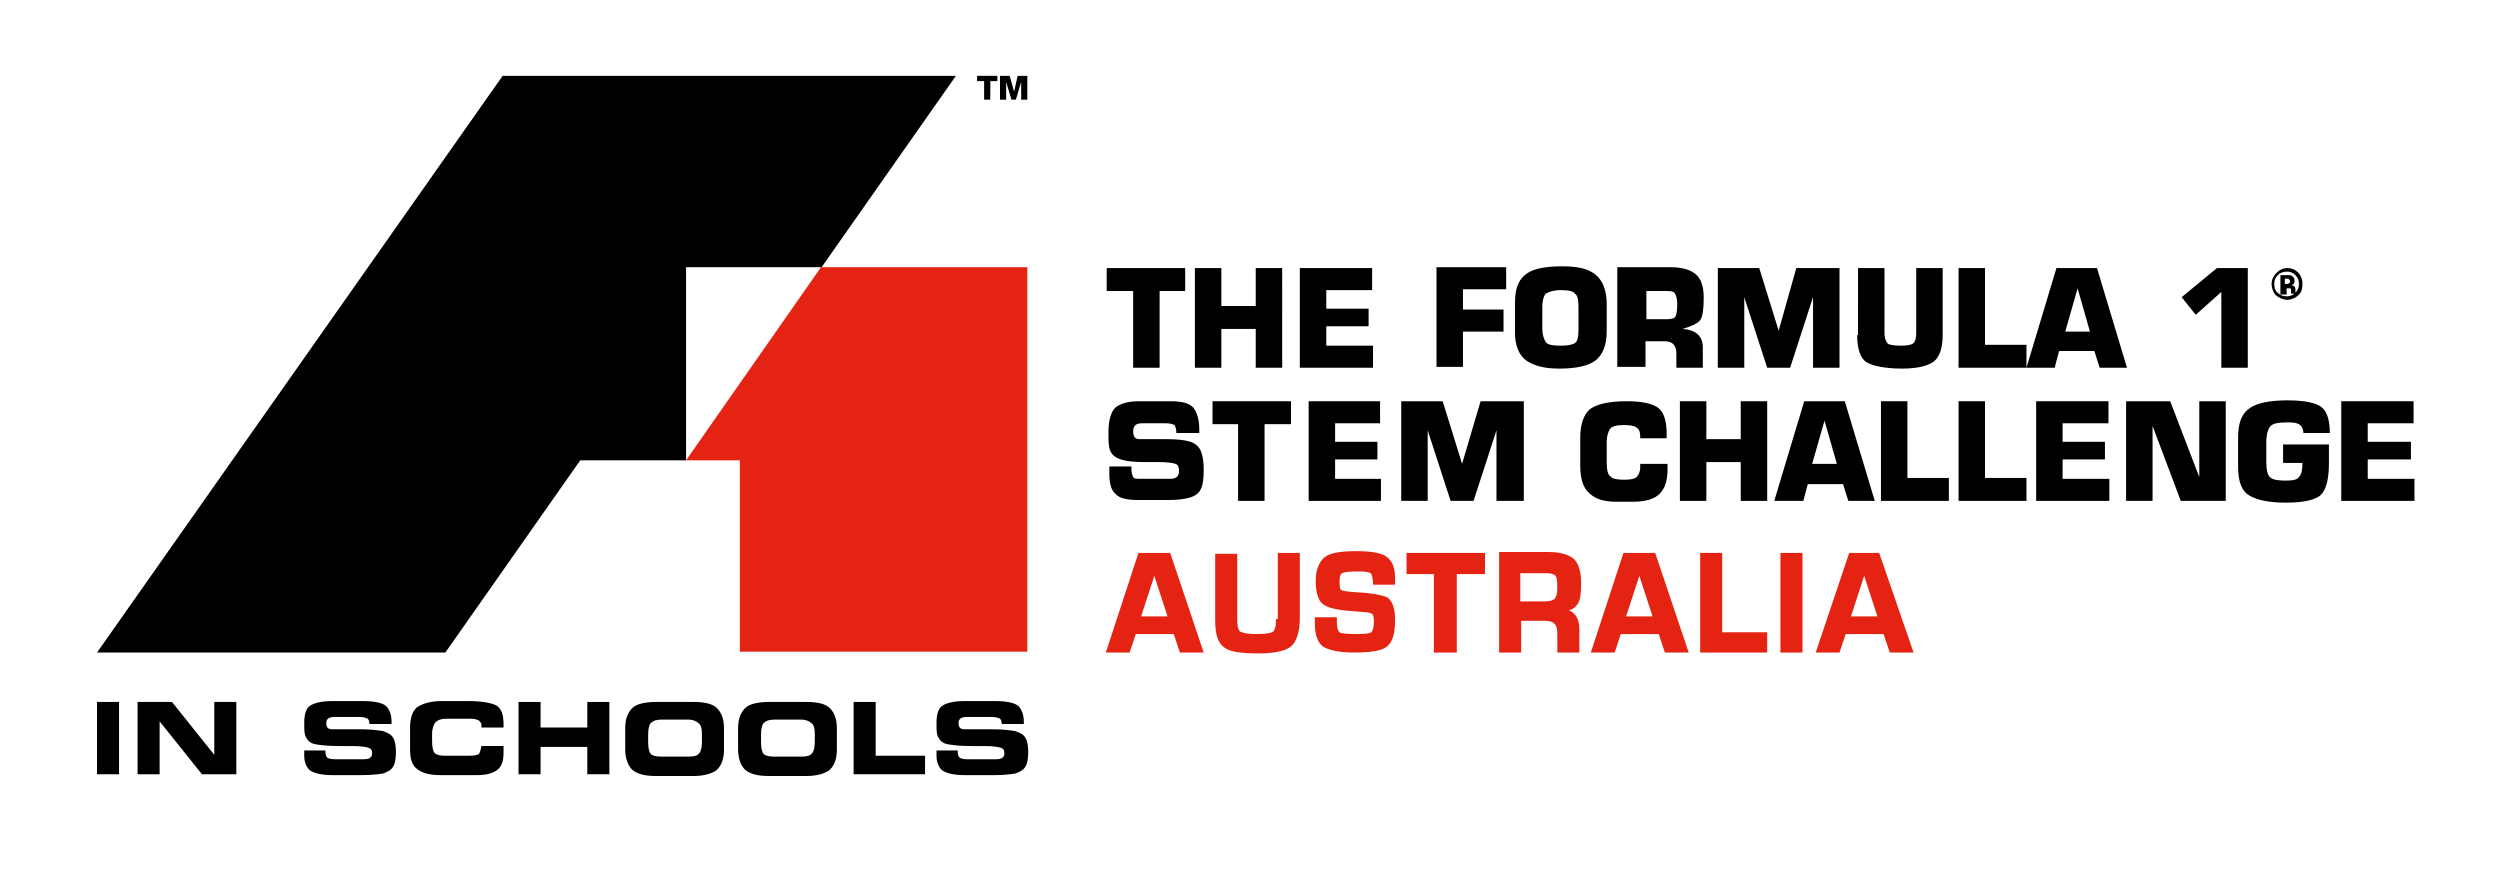 <?xml version="1.0" encoding="utf-8"?>
<!-- Generator: Adobe Illustrator 17.1.0, SVG Export Plug-In . SVG Version: 6.00 Build 0)  -->
<!DOCTYPE svg PUBLIC "-//W3C//DTD SVG 1.1//EN" "http://www.w3.org/Graphics/SVG/1.1/DTD/svg11.dtd">
<svg version="1.1" id="Layer_1" xmlns="http://www.w3.org/2000/svg" xmlns:xlink="http://www.w3.org/1999/xlink" x="0px" y="0px"
	 viewBox="0 0 283.5 99.2" enable-background="new 0 0 283.5 99.2" xml:space="preserve">
<g>
	<g>
		<polygon points="105.3,8.6 108.4,8.6 93.1,30.4 93.2,30.3 77.8,30.3 77.8,52.2 65.8,52.2 50.5,74 11,74 57,8.6 105.3,8.6 		"/>
		<polygon points="11,79.6 13.5,79.6 13.5,87.8 11,87.8 11,79.6 		"/>
		<polygon points="15.6,79.6 19.5,79.6 24.3,85.6 24.3,85.6 24.3,79.6 26.8,79.6 26.8,87.8 22.9,87.8 18.1,81.8 18.1,81.8 
			18.1,87.8 15.6,87.8 15.6,79.6 		"/>
		<path d="M36.9,85.2c0,0.4,0.1,0.6,0.2,0.7c0.1,0.1,0.4,0.2,0.9,0.2h3.2c0.7,0,1-0.2,1-0.7c0-0.3-0.1-0.5-0.4-0.6
			c-0.3-0.1-0.9-0.2-1.9-0.2h-1.5c-1.2,0-2.1-0.1-2.6-0.2c-0.6-0.1-0.9-0.4-1.1-0.8c-0.2-0.3-0.2-0.8-0.2-1.6c0-1,0.2-1.7,0.7-2
			c0.5-0.3,1.3-0.5,2.5-0.5h3.5c1.2,0,2.1,0.2,2.5,0.5s0.7,1,0.7,1.8v0.3h-2.5c0-0.3-0.1-0.5-0.2-0.6c-0.2-0.1-0.5-0.2-1-0.2H38
			c-0.7,0-1,0.2-1,0.7s0.2,0.7,0.7,0.7c0.5,0,0.9,0,1.4,0h1.7c1.2,0,2,0.1,2.6,0.2c0.6,0.2,1,0.4,1.2,0.8c0.2,0.3,0.3,0.9,0.3,1.6
			c0,0.7-0.1,1.3-0.3,1.6c-0.2,0.4-0.6,0.6-1.1,0.8c-0.5,0.1-1.4,0.2-2.5,0.2h-3.3c-1.2,0-2-0.2-2.5-0.5c-0.4-0.3-0.7-0.9-0.7-1.7
			v-0.6H36.9L36.9,85.2z"/>
		<path d="M54.6,84.6h2.5v0.8c0,0.9-0.2,1.5-0.7,1.9c-0.5,0.4-1.3,0.6-2.3,0.6h-4.1c-1.2,0-2.1-0.2-2.7-0.7
			c-0.6-0.4-0.8-1.2-0.8-2.3v-2.4c0-1.1,0.3-1.9,0.8-2.3c0.6-0.4,1.5-0.7,2.8-0.7h3c1.5,0,2.6,0.2,3.2,0.5c0.6,0.4,0.8,1.1,0.8,2.1
			l0,0.4h-2.5l0-0.2c0-0.3-0.1-0.4-0.3-0.6c-0.2-0.1-0.5-0.2-0.9-0.2h-2.7c-0.6,0-1,0.1-1.3,0.4c-0.2,0.2-0.4,0.7-0.4,1.3v0.8
			c0,0.7,0.1,1.2,0.3,1.4c0.2,0.2,0.6,0.3,1.2,0.3h2.7c0.6,0,1-0.1,1.1-0.2C54.4,85.4,54.5,85.1,54.6,84.6L54.6,84.6z"/>
		<polygon points="58.8,79.6 61.3,79.6 61.3,82.5 66.6,82.5 66.6,79.6 69.1,79.6 69.1,87.8 66.6,87.8 66.6,84.7 61.3,84.7 
			61.3,87.8 58.8,87.8 58.8,79.6 		"/>
		<path d="M73.5,83.3v0.8c0,0.7,0.1,1.2,0.3,1.4c0.2,0.2,0.6,0.3,1.2,0.3h3.1c0.6,0,1-0.1,1.2-0.4c0.2-0.2,0.3-0.7,0.3-1.3v-0.8
			c0-0.7-0.1-1.1-0.4-1.3c-0.2-0.2-0.6-0.4-1.2-0.4h-2.9c-0.6,0-1,0.1-1.3,0.4C73.6,82.2,73.5,82.7,73.5,83.3L73.5,83.3z M70.9,85
			v-2.4c0-1.1,0.3-1.8,0.8-2.3c0.5-0.5,1.5-0.7,2.8-0.7h4.1c1.3,0,2.2,0.2,2.7,0.7c0.5,0.5,0.8,1.2,0.8,2.3V85
			c0,1.1-0.3,1.8-0.8,2.3c-0.5,0.4-1.4,0.7-2.7,0.7h-4.2c-1.2,0-2.1-0.2-2.7-0.7C71.2,86.8,70.9,86,70.9,85L70.9,85z"/>
		<path d="M86.3,83.3v0.8c0,0.7,0.1,1.2,0.3,1.4c0.2,0.2,0.6,0.3,1.2,0.3h3.1c0.6,0,1-0.1,1.2-0.4c0.2-0.2,0.3-0.7,0.3-1.3v-0.8
			c0-0.7-0.1-1.1-0.4-1.3c-0.2-0.2-0.6-0.4-1.2-0.4h-2.9c-0.6,0-1,0.1-1.3,0.4C86.4,82.2,86.3,82.7,86.3,83.3L86.3,83.3z M83.7,85
			v-2.4c0-1.1,0.3-1.8,0.8-2.3c0.5-0.5,1.5-0.7,2.8-0.7h4.1c1.3,0,2.2,0.2,2.7,0.7c0.5,0.5,0.8,1.2,0.8,2.3V85
			c0,1.1-0.3,1.8-0.8,2.3c-0.5,0.4-1.4,0.7-2.7,0.7h-4.2c-1.2,0-2.1-0.2-2.7-0.7C84,86.8,83.7,86,83.7,85L83.7,85z"/>
		<polygon points="96.8,79.6 99.3,79.6 99.3,85.7 104.9,85.7 104.9,87.8 96.8,87.8 96.8,79.6 		"/>
		<path d="M108.6,85.2c0,0.4,0.1,0.6,0.2,0.7c0.1,0.1,0.4,0.2,0.9,0.2h3.2c0.7,0,1-0.2,1-0.7c0-0.3-0.1-0.5-0.4-0.6
			c-0.3-0.1-0.9-0.2-1.9-0.2h-1.5c-1.2,0-2.1-0.1-2.6-0.2c-0.6-0.1-0.9-0.4-1.1-0.8c-0.2-0.3-0.2-0.8-0.2-1.6c0-1,0.2-1.7,0.7-2
			c0.5-0.3,1.3-0.5,2.5-0.5h3.5c1.2,0,2.1,0.2,2.5,0.5c0.4,0.3,0.7,1,0.7,1.8v0.3h-2.5c0-0.3-0.1-0.5-0.2-0.6
			c-0.2-0.1-0.5-0.2-1-0.2h-2.7c-0.7,0-1,0.2-1,0.7s0.2,0.7,0.7,0.7c0.5,0,0.9,0,1.4,0h1.7c1.2,0,2,0.1,2.6,0.2
			c0.6,0.2,1,0.4,1.2,0.8c0.2,0.3,0.3,0.9,0.3,1.6c0,0.7-0.1,1.3-0.3,1.6c-0.2,0.4-0.6,0.6-1.1,0.8c-0.5,0.1-1.4,0.2-2.5,0.2h-3.3
			c-1.2,0-2-0.2-2.5-0.5c-0.4-0.3-0.7-0.9-0.7-1.7v-0.6H108.6L108.6,85.2z"/>
		<polygon points="113.1,9.2 112.3,9.2 112.3,11.3 111.6,11.3 111.6,9.2 110.8,9.2 110.8,8.6 113.1,8.6 113.1,9.2 		"/>
		<polygon points="113.4,8.6 114.5,8.6 115,10.4 115,10.4 115.4,8.6 116.5,8.6 116.5,11.3 115.8,11.3 115.8,9.3 115.8,9.3 
			115.2,11.3 114.7,11.3 114.1,9.3 114.1,9.3 114.1,11.3 113.4,11.3 113.4,8.6 		"/>
		<polygon fill="#E42313" points="116.5,73.9 93.1,73.9 83.9,73.9 83.9,52.2 77.8,52.2 77.8,52.2 93.1,30.3 116.5,30.3 116.5,73.9 
					"/>
		<polygon points="137.5,45.5 146.4,45.5 146.4,48.1 143.4,48.1 143.4,56.8 140.4,56.8 140.4,48.1 137.5,48.1 137.5,45.5 		"/>
		<polygon points="148.4,56.8 148.4,45.5 156.5,45.5 156.5,48 151.4,48 151.4,50.1 156.2,50.1 156.2,52.1 151.4,52.1 151.4,54.3 
			156.6,54.3 156.6,56.8 148.4,56.8 		"/>
		<path d="M186,52.6h3.1v0.6c0,1.3-0.3,2.2-0.9,2.8c-0.6,0.6-1.6,0.9-3.1,0.9h-1.8c-1.4,0-2.4-0.3-3.1-1c-0.7-0.6-1-1.7-1-3.1v-3.2
			c0-1.5,0.4-2.6,1.1-3.2c0.8-0.6,2.2-0.9,4.2-0.9c1.8,0,3,0.3,3.6,0.8c0.6,0.5,0.9,1.5,0.9,2.9v0.5H186v-0.2c0-0.5-0.1-0.8-0.4-1
			c-0.2-0.2-0.7-0.3-1.4-0.3c-0.8,0-1.3,0.1-1.6,0.4c-0.2,0.3-0.4,0.8-0.4,1.6v2.1c0,0.9,0.1,1.5,0.4,1.7c0.2,0.3,0.8,0.4,1.6,0.4
			c0.7,0,1.2-0.1,1.4-0.3c0.2-0.2,0.4-0.6,0.4-1.1V52.6L186,52.6z"/>
		<polygon points="190.5,45.5 193.5,45.5 193.5,49.8 197.4,49.8 197.4,45.5 200.4,45.5 200.4,56.8 197.4,56.8 197.4,52.4 
			193.5,52.4 193.5,56.8 190.5,56.8 190.5,45.5 		"/>
		<path d="M201.2,56.8l3.4-11.3h4.6l3.4,11.3h-3l-0.6-1.9h-4l-0.5,1.9H201.2L201.2,56.8z M205.5,52.6h2.8l-1.4-4.9L205.5,52.6
			L205.5,52.6z"/>
		<polygon points="213.3,45.5 216.3,45.5 216.3,54.2 221,54.2 221,56.8 213.3,56.8 213.3,45.5 		"/>
		<polygon points="222.1,45.5 225.1,45.5 225.1,54.2 229.8,54.2 229.8,56.8 222.1,56.8 222.1,45.5 		"/>
		<polygon points="230.9,56.8 230.9,45.5 239.1,45.5 239.1,48 233.9,48 233.9,50.1 238.7,50.1 238.7,52.1 233.9,52.1 233.9,54.3 
			239.2,54.3 239.2,56.8 230.9,56.8 		"/>
		<polygon points="241.1,45.5 246.1,45.5 249.4,54.1 249.4,45.5 252.4,45.5 252.4,56.8 247.3,56.8 244.1,48.3 244.1,56.8 
			241.1,56.8 241.1,45.5 		"/>
		<path d="M258.9,52.5v-2.1h5.2v2.1c0,1.8-0.3,3-0.9,3.6c-0.6,0.6-2,0.9-4,0.9c-1.9,0-3.3-0.3-4.1-0.8c-0.9-0.5-1.3-1.6-1.3-3.3
			v-3.3c0-1.6,0.4-2.7,1.3-3.3c0.8-0.6,2.3-0.9,4.3-0.9c2,0,3.3,0.3,3.9,0.8c0.6,0.5,0.9,1.5,0.9,2.9h-3c0-0.5-0.2-0.8-0.5-1
			c-0.4-0.2-0.8-0.2-1.3-0.2c-1,0-1.6,0.1-1.9,0.4c-0.3,0.3-0.5,0.9-0.5,1.9v2.1c0,0.9,0.1,1.5,0.4,1.8c0.3,0.3,0.9,0.4,1.8,0.4
			c0.8,0,1.3-0.1,1.5-0.4c0.3-0.3,0.4-0.8,0.4-1.6H258.9L258.9,52.5z"/>
		<polygon points="265.5,56.8 265.5,45.5 273.7,45.5 273.7,48 268.5,48 268.5,50.1 273.4,50.1 273.4,52.1 268.5,52.1 268.5,54.3 
			273.8,54.3 273.8,56.8 265.5,56.8 		"/>
		<path d="M125.6,33h2.9v8.7h3V33h2.9v-2.6h-8.9V33L125.6,33z M135.5,41.7h3v-4.4h3.9v4.4h3V30.4h-3v4.3h-3.9v-4.3h-3V41.7
			L135.5,41.7z M155.7,41.7v-2.5h-5.3v-2.2h4.8V35h-4.8v-2.1h5.2v-2.5h-8.2v11.3H155.7L155.7,41.7z M165.9,41.7v-4.1h4.6v-2.5h-4.6
			v-2.3h4.9v-2.5h-7.9v11.3H165.9L165.9,41.7z M173.1,40.9c0.9,0.6,2.1,0.9,3.7,0.9c1.9,0,3.3-0.3,4.1-0.9c0.8-0.6,1.3-1.7,1.3-3.3
			v-3.1c0-1.5-0.4-2.6-1.2-3.3c-0.8-0.7-2-1-3.8-1c-2.1,0-3.5,0.3-4.3,1c-0.8,0.7-1.1,1.7-1.1,3.1v3.4
			C171.8,39.3,172.3,40.3,173.1,40.9L173.1,40.9L173.1,40.9z M175.3,33.3c0.3-0.2,0.9-0.4,1.7-0.4c0.8,0,1.4,0.1,1.6,0.4
			c0.3,0.2,0.4,0.7,0.4,1.5v2.6c0,0.8-0.1,1.3-0.4,1.5c-0.3,0.2-0.8,0.3-1.6,0.3c-0.9,0-1.5-0.1-1.7-0.4c-0.2-0.3-0.4-0.8-0.4-1.5
			l0-2.5C174.9,34,175.1,33.5,175.3,33.3L175.3,33.3L175.3,33.3z M186.6,41.7v-3h2.2c0.9,0,1.3,0.5,1.3,1.4v1.6h3v-2.3
			c0-1.3-0.8-2-2.3-2.1c1-0.3,1.7-0.6,2-1c0.3-0.4,0.4-1.3,0.4-2.6c0-1.2-0.3-2.1-0.9-2.6c-0.6-0.5-1.5-0.8-2.9-0.8h-6v11.3H186.6
			L186.6,41.7z M186.6,33h2.5c0.5,0,0.8,0.1,0.9,0.4c0.1,0.2,0.2,0.6,0.2,1.1c0,0.7-0.1,1.2-0.2,1.4c-0.1,0.2-0.5,0.3-1,0.3h-2.3V33
			L186.6,33z M194.8,41.7h3v-8l2.6,8h2.6l2.6-8v8h3V30.4h-4.9l-2,7.1l-2.2-7.1h-4.7V41.7L194.8,41.7z M210.6,38
			c0,1.6,0.4,2.7,1.1,3.1c0.7,0.4,2.1,0.7,4,0.7c1.7,0,2.9-0.3,3.6-0.8c0.7-0.6,1-1.6,1-3.1v-7.5h-3v7.4c0,0.5-0.1,0.9-0.3,1.1
			c-0.2,0.2-0.7,0.3-1.4,0.3c-0.8,0-1.3-0.1-1.5-0.2c-0.2-0.2-0.4-0.6-0.4-1.2v-7.4h-3V38L210.6,38z M222.1,41.7h7.7v-2.6h-4.7v-8.7
			h-3V41.7L222.1,41.7z M233,41.7l0.5-1.9h4l0.6,1.9h3.1l-3.4-11.3h-4.6l-3.4,11.3H233L233,41.7z M235.6,32.7l1.4,4.9h-2.8
			L235.6,32.7L235.6,32.7z M249,35.7l2.9-2.6v8.6h3V30.4h-3.5l-4,3.3L249,35.7L249,35.7z"/>
		<path d="M260.6,33.5c-0.3,0.3-0.8,0.5-1.2,0.5c-0.5,0-0.9-0.2-1.3-0.5c-0.3-0.3-0.5-0.8-0.5-1.3c0-0.5,0.2-0.9,0.6-1.3
			c0.3-0.3,0.7-0.5,1.2-0.5c0.5,0,0.9,0.2,1.2,0.5c0.3,0.3,0.5,0.8,0.5,1.2C261.1,32.7,261,33.2,260.6,33.5L260.6,33.5z M258.3,31.2
			c-0.3,0.3-0.4,0.6-0.4,1c0,0.4,0.1,0.8,0.4,1c0.3,0.3,0.6,0.4,1,0.4c0.4,0,0.7-0.1,1-0.4c0.3-0.3,0.4-0.6,0.4-1
			c0-0.4-0.1-0.7-0.4-1c-0.3-0.3-0.6-0.4-1-0.4C259,30.8,258.6,30.9,258.3,31.2L258.3,31.2z M258.6,33.2v-2c0.1,0,0.3,0,0.5,0
			c0.2,0,0.4,0,0.4,0c0.2,0,0.3,0,0.4,0.1c0.2,0.1,0.3,0.3,0.3,0.5c0,0.2,0,0.3-0.1,0.4c-0.1,0.1-0.2,0.1-0.3,0.1
			c0.1,0,0.2,0.1,0.3,0.1c0.1,0.1,0.2,0.2,0.2,0.4V33c0,0,0,0,0,0.1c0,0,0,0,0,0.1l0,0.1h-0.5c0-0.1,0-0.2,0-0.3c0-0.1,0-0.2,0-0.2
			c0-0.1-0.1-0.1-0.1-0.1c0,0-0.1,0-0.2,0l-0.1,0h-0.1v0.7H258.6L258.6,33.2z M259.5,31.6c-0.1,0-0.2,0-0.3,0h-0.1v0.6h0.2
			c0.1,0,0.2,0,0.3-0.1c0.1,0,0.1-0.1,0.1-0.2C259.7,31.8,259.6,31.7,259.5,31.6L259.5,31.6z"/>
	</g>
	<polygon points="158.9,56.8 161.9,56.8 161.9,48.8 164.5,56.8 167.1,56.8 169.7,48.8 169.7,56.8 172.8,56.8 172.8,45.5 167.9,45.5 
		165.8,52.6 163.6,45.5 158.9,45.5 158.9,56.8 	"/>
	<path d="M128.3,53.1c0,0.5,0.1,0.8,0.2,1c0.1,0.2,0.4,0.2,0.9,0.2h3.3c0.7,0,1-0.3,1-0.9c0-0.4-0.1-0.7-0.4-0.8
		c-0.3-0.1-0.9-0.2-1.9-0.2h-1.6c-1.2,0-2.1-0.1-2.7-0.3c-0.6-0.2-1-0.5-1.2-1c-0.2-0.4-0.2-1.1-0.2-2.1c0-1.4,0.3-2.3,0.8-2.8
		c0.5-0.4,1.4-0.7,2.6-0.7h3.6c1.3,0,2.1,0.2,2.6,0.7c0.4,0.5,0.7,1.3,0.7,2.5v0.4h-2.6c0-0.4-0.1-0.7-0.2-0.9
		c-0.2-0.1-0.5-0.2-1-0.2h-2.7c-0.7,0-1,0.3-1,0.9s0.2,0.9,0.7,0.9c0.5,0,1,0,1.4,0h1.7c1.2,0,2.1,0.1,2.7,0.3
		c0.6,0.2,1,0.6,1.2,1.1c0.2,0.5,0.3,1.2,0.3,2.1c0,1-0.1,1.7-0.3,2.1c-0.2,0.5-0.6,0.8-1.2,1c-0.6,0.2-1.4,0.3-2.6,0.3H129
		c-1.2,0-2.1-0.2-2.5-0.7c-0.5-0.4-0.7-1.2-0.7-2.3v-0.8H128.3L128.3,53.1z"/>
	<g>
		<path fill="#E42313" d="M129.1,62.7L125.4,74h2.7l0.7-2.1h4.3l0.7,2.1h2.7l-3.8-11.3H129.1z M132.4,69.9h-3l1.5-4.6L132.4,69.9z"
			/>
		<path fill="#E42313" d="M144.7,70.2c0,1-0.2,1.3-0.3,1.4c-0.1,0.1-0.5,0.3-1.9,0.3c-1.3,0-1.7-0.2-1.9-0.3
			c-0.1-0.1-0.3-0.4-0.3-1.3v-7.5h-2.5v7.5c0,1.6,0.3,2.6,1,3.1c0.6,0.5,1.9,0.7,3.9,0.7c1.9,0,3.1-0.3,3.7-0.8c0.6-0.5,1-1.6,1-3.2
			v-7.4h-2.5V70.2z"/>
		<path fill="#E42313" d="M154.4,67.2c-1.8-0.1-2.2-0.2-2.3-0.3c-0.1,0-0.2-0.2-0.2-1c0-0.5,0.1-0.8,0.3-0.9
			c0.2-0.1,0.6-0.2,1.8-0.2c1,0,1.3,0.1,1.4,0.2c0.1,0,0.2,0.2,0.3,0.9c0,0.1,0,0.1,0,0.2l0,0.2h2.5v-0.7c0-1.2-0.3-2-1-2.5
			c-0.6-0.4-1.7-0.6-3.4-0.6c-1.8,0-3,0.2-3.6,0.7c-0.6,0.5-1,1.4-1,2.7c0,1.3,0.3,2.2,0.8,2.6c0.5,0.4,1.6,0.7,3.4,0.8l1.1,0.1
			c0.8,0,1,0.2,1.1,0.2c0.1,0.1,0.2,0.3,0.2,0.9c0,0.8-0.2,1.1-0.3,1.2c-0.1,0.1-0.5,0.2-1.6,0.2c-1.5,0-1.9-0.1-2-0.2
			c-0.1-0.1-0.3-0.3-0.3-1.2l0-0.5h-2.5l0,0.6c0,1.4,0.3,2.2,0.9,2.7c0.6,0.4,1.8,0.7,3.5,0.7c2,0,3.2-0.2,3.8-0.7
			c0.6-0.5,0.9-1.4,0.9-3c0-1.3-0.3-2.1-0.8-2.5C157.1,67.6,156,67.3,154.4,67.2z"/>
		<polygon fill="#E42313" points="159.5,65.1 162.6,65.1 162.6,74 165.2,74 165.2,65.1 168.4,65.1 168.4,62.7 159.5,62.7 		"/>
		<path fill="#E42313" d="M178.9,68.5c0.3-0.4,0.4-1.2,0.4-2.4c0-1.3-0.3-2.2-0.8-2.7c-0.6-0.5-1.5-0.8-2.9-0.8H170V74h2.5v-3.6h2.7
			c1,0,1.4,0.4,1.4,1.4V74h2.5v-2.6c0-1.3-0.5-1.9-1.2-2.2C178.4,69.1,178.7,68.8,178.9,68.5z M172.5,65h2.8c0.8,0,1,0.2,1.1,0.3
			c0.1,0.1,0.2,0.4,0.2,1.3c0,0.9-0.2,1.2-0.3,1.3c-0.1,0.1-0.4,0.3-1.2,0.3h-2.7V65z"/>
		<path fill="#E42313" d="M184.1,62.7L180.4,74h2.7l0.7-2.1h4.3l0.7,2.1h2.7l-3.8-11.3H184.1z M187.4,69.9h-3l1.5-4.6L187.4,69.9z"
			/>
		<polygon fill="#E42313" points="195.3,62.7 192.8,62.7 192.8,74 200.4,74 200.4,71.7 195.3,71.7 		"/>
		<rect x="201.9" y="62.7" fill="#E42313" width="2.5" height="11.3"/>
		<path fill="#E42313" d="M213.1,62.7h-3.4L205.9,74h2.7l0.7-2.1h4.3l0.7,2.1h2.7L213.1,62.7z M212.9,69.9h-3l1.5-4.6L212.9,69.9z"
			/>
	</g>
</g>
</svg>
